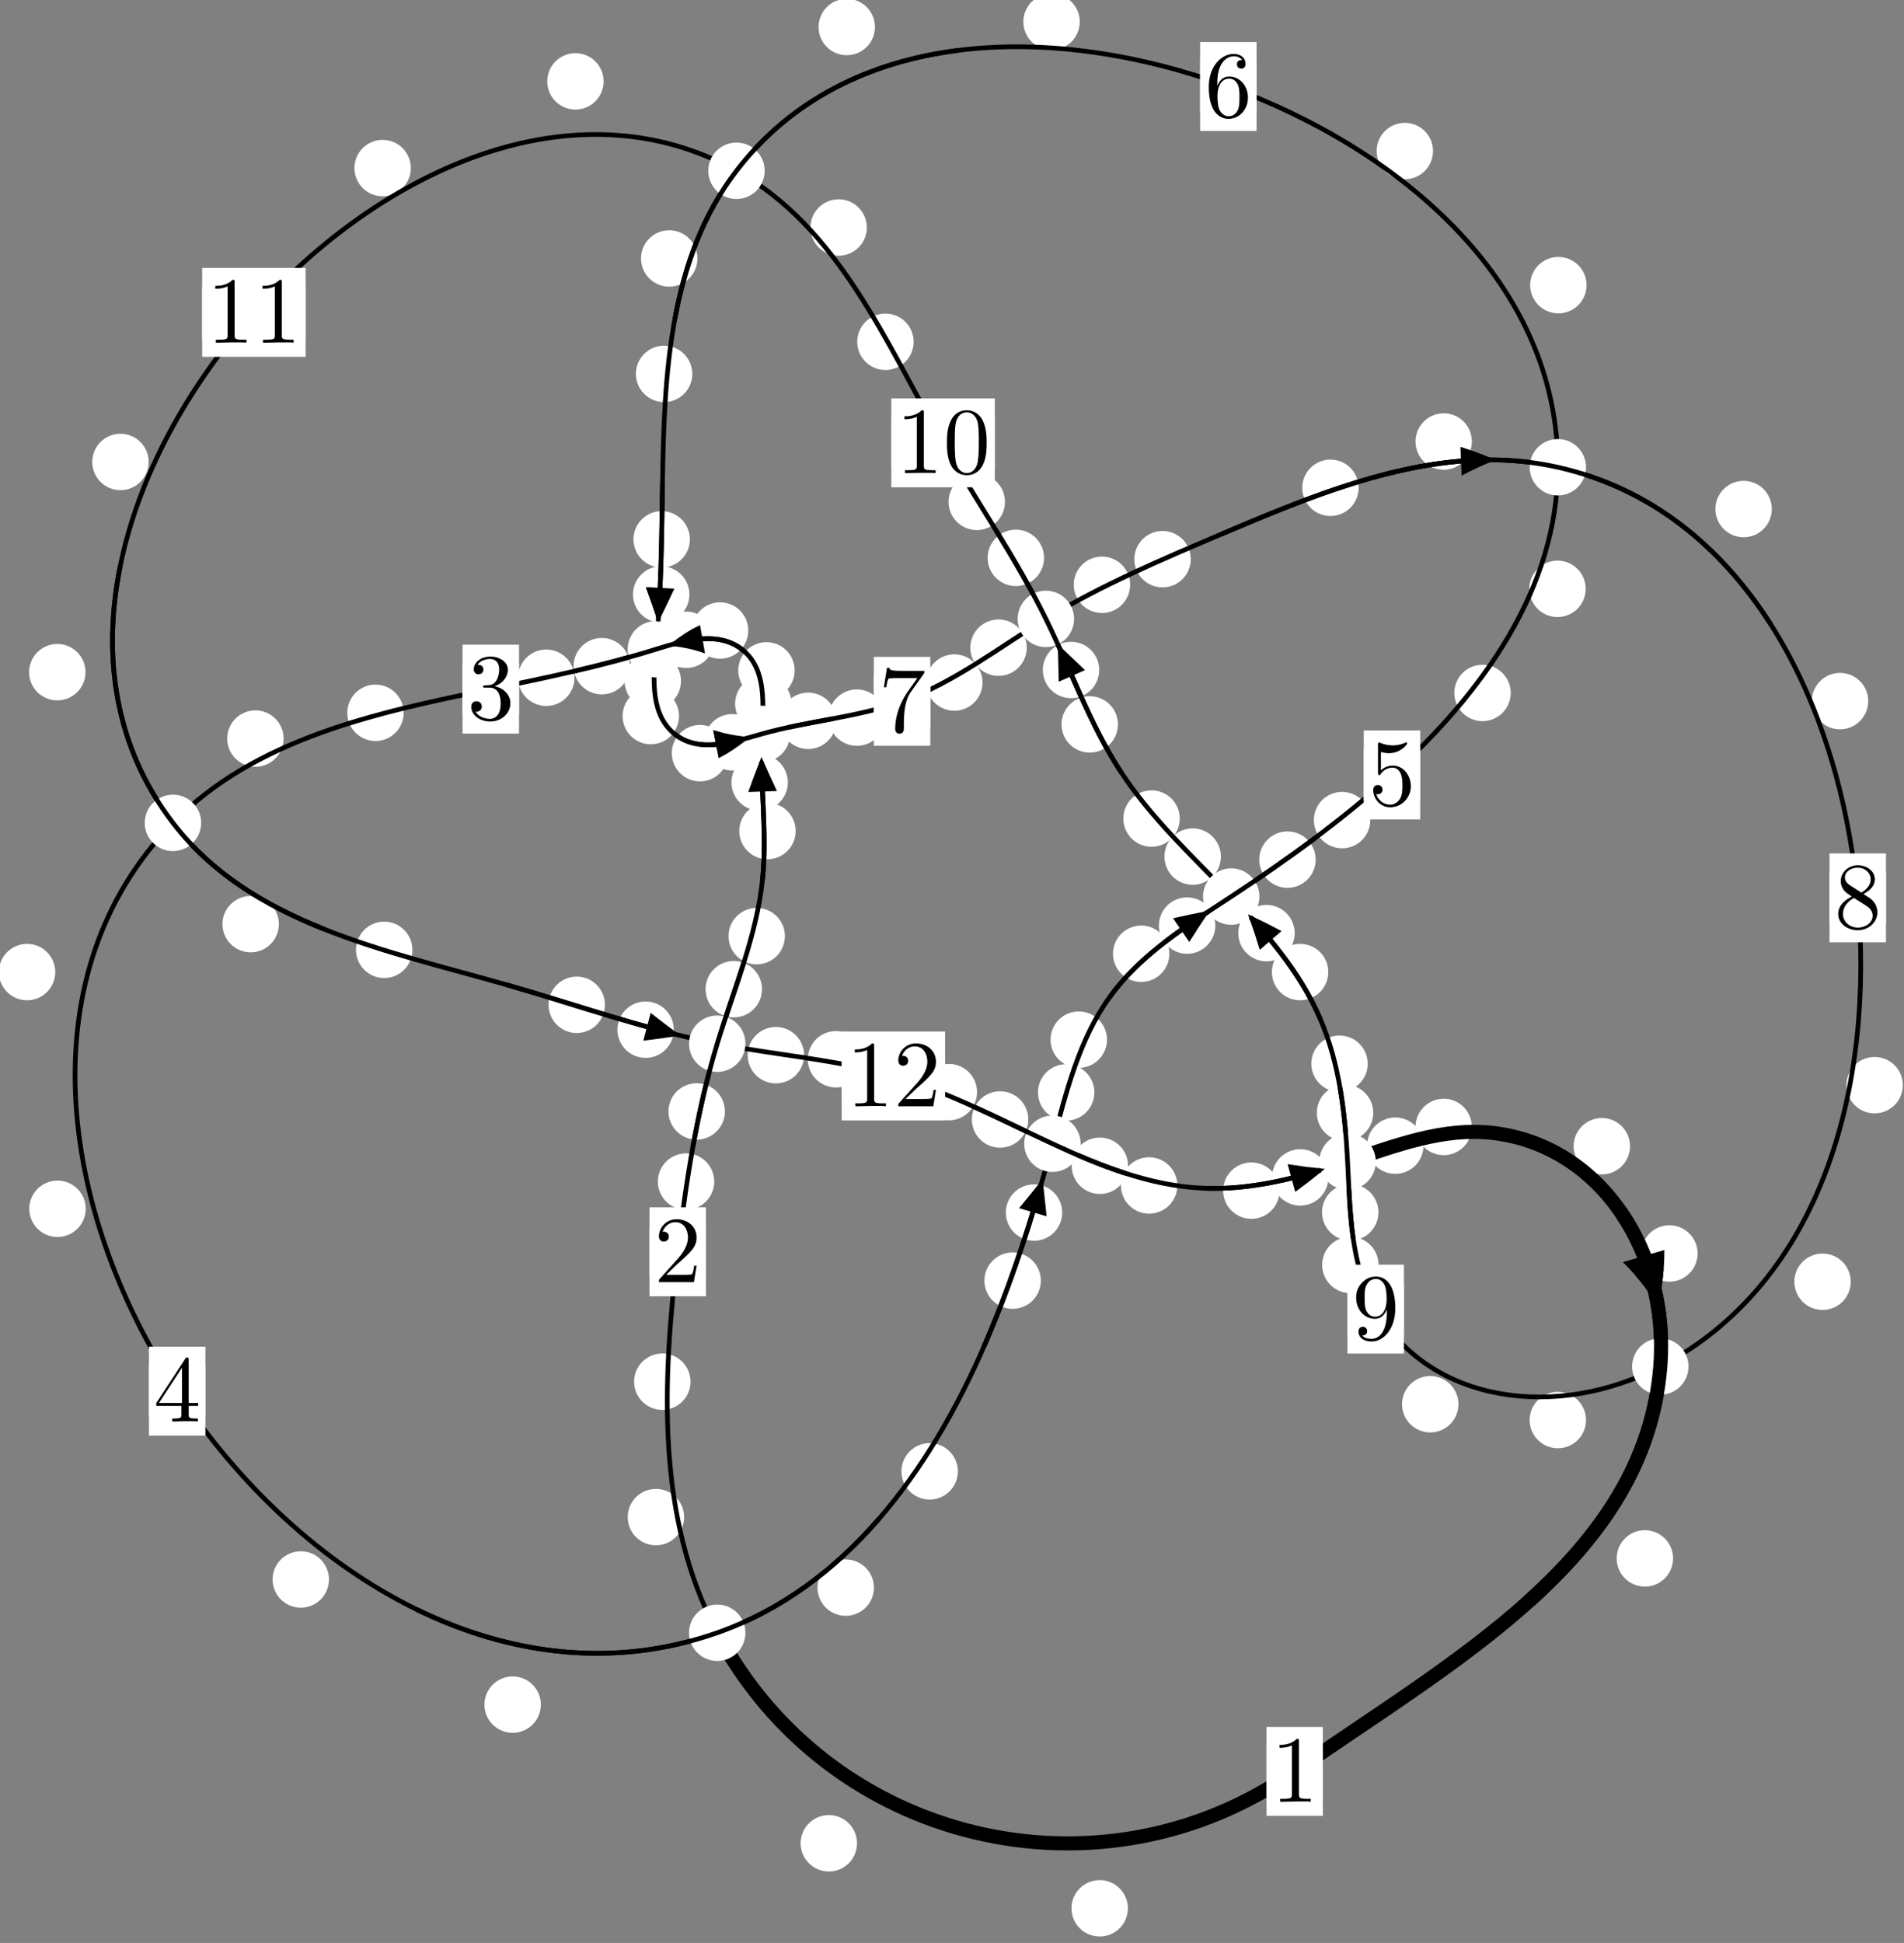 <?xml version="1.0"?>
<!-- Created by MetaPost 1.999 on 2021.07.06:0002 -->
<svg version="1.1" xmlns="http://www.w3.org/2000/svg" xmlns:xlink="http://www.w3.org/1999/xlink" width="201.754" height="205.865" viewBox="0 0 201.754 205.865">
<rect x="0" y="0" width="201.754" height="205.865" fill="#808080" stroke="none"/>
<!-- Original BoundingBox: -76.122589 -32.184433 125.631165 173.680420 -->
  <defs>
    <g transform="scale(0.01,0.01)" id="GLYPHcmr10_48">
      <path style="fill-rule: evenodd;" d="M460 -320C460 -400,455 -480,420 -554C374 -650,292 -666,250 -666C190 -666,117 -640,76 -547C44 -478,39 -400,39 -320C39 -245,43 -155,84 -79C127 2,200 22,249 22C303 22,379 1,423 -94C455 -163,460 -241,460 -320M249 -0C210 -0,151 -25,133 -121C122 -181,122 -273,122 -332C122 -396,122 -462,130 -516C149 -635,224 -644,249 -644C282 -644,348 -626,367 -527C377 -471,377 -395,377 -332C377 -257,377 -189,366 -125C351 -30,294 -0,249 -0"></path>
    </g>
    <g transform="scale(0.01,0.01)" id="GLYPHcmr10_49">
      <path style="fill-rule: evenodd;" d="M294 -640C294 -664,294 -666,271 -666C209 -602,121 -602,89 -602L89 -571C109 -571,168 -571,220 -597L220 -79C220 -43,217 -31,127 -31L95 -31L95 -0L257 -0L130 -3L217 -3L257 -3L297 -3L384 -3L419 -0L419 -31L387 -31C297 -31,294 -42,294 -79"></path>
    </g>
    <g transform="scale(0.01,0.01)" id="GLYPHcmr10_50">
      <path style="fill-rule: evenodd;" d="M127 -77L233 -180C389 -318,449 -372,449 -472C449 -586,359 -666,237 -666C124 -666,50 -574,50 -485C50 -429,100 -429,103 -429C120 -429,155 -441,155 -482C155 -508,137 -534,102 -534C94 -534,92 -534,89 -533C112 -598,166 -635,224 -635C315 -635,358 -554,358 -472C358 -392,308 -313,253 -251L61 -37C50 -26,50 -24,50 -0L421 -0L449 -174L424 -174C419 -144,412 -100,402 -85C395 -77,329 -77,307 -77"></path>
    </g>
    <g transform="scale(0.01,0.01)" id="GLYPHcmr10_51">
      <path style="fill-rule: evenodd;" d="M290 -352C372 -379,430 -449,430 -528C430 -610,342 -666,246 -666C145 -666,69 -606,69 -530C69 -497,91 -478,120 -478C151 -478,171 -500,171 -529C171 -579,124 -579,109 -579C140 -628,206 -641,242 -641C283 -641,338 -619,338 -529C338 -517,336 -459,310 -415C280 -367,246 -364,221 -363C213 -362,189 -360,182 -360C174 -359,167 -358,167 -348C167 -337,174 -337,191 -337L235 -337C317 -337,354 -269,354 -171C354 -35,285 -6,241 -6C198 -6,123 -23,88 -82C123 -77,154 -99,154 -137C154 -173,127 -193,98 -193C74 -193,42 -179,42 -135C42 -44,135 22,244 22C366 22,457 -69,457 -171C457 -253,394 -331,290 -352"></path>
    </g>
    <g transform="scale(0.01,0.01)" id="GLYPHcmr10_52">
      <path style="fill-rule: evenodd;" d="M294 -165L294 -78C294 -42,292 -31,218 -31L197 -31L197 -0L332 -0L238 -3L290 -3L332 -3L374 -3L427 -3L468 -0L468 -31L447 -31C373 -31,371 -42,371 -78L371 -165L471 -165L471 -196L371 -196L371 -651C371 -671,371 -677,355 -677C346 -677,343 -677,335 -665L28 -196L28 -165M300 -196L56 -196L300 -569"></path>
    </g>
    <g transform="scale(0.01,0.01)" id="GLYPHcmr10_53">
      <path style="fill-rule: evenodd;" d="M449 -201C449 -320,367 -420,259 -420C211 -420,168 -404,132 -369L132 -564C152 -558,185 -551,217 -551C340 -551,410 -642,410 -655C410 -661,407 -666,400 -666C399 -666,397 -666,392 -663C372 -654,323 -634,256 -634C216 -634,170 -641,123 -662C115 -665,113 -665,111 -665C101 -665,101 -657,101 -641L101 -345C101 -327,101 -319,115 -319C122 -319,124 -322,128 -328C139 -344,176 -398,257 -398C309 -398,334 -352,342 -334C358 -297,360 -258,360 -208C360 -173,360 -113,336 -71C312 -32,275 -6,229 -6C156 -6,99 -59,82 -118C85 -117,88 -116,99 -116C132 -116,149 -141,149 -165C149 -189,132 -214,99 -214C85 -214,50 -207,50 -161C50 -75,119 22,231 22C347 22,449 -74,449 -201"></path>
    </g>
    <g transform="scale(0.01,0.01)" id="GLYPHcmr10_54">
      <path style="fill-rule: evenodd;" d="M132 -328L132 -352C132 -605,256 -641,307 -641C331 -641,373 -635,395 -601C380 -601,340 -601,340 -556C340 -525,364 -510,386 -510C402 -510,432 -519,432 -558C432 -618,388 -666,305 -666C177 -666,42 -537,42 -316C42 -49,158 22,251 22C362 22,457 -72,457 -204C457 -331,368 -427,257 -427C189 -427,152 -376,132 -328M251 -6C188 -6,158 -66,152 -81C134 -128,134 -208,134 -226C134 -304,166 -404,256 -404C272 -404,318 -404,349 -342C367 -305,367 -254,367 -205C367 -157,367 -107,350 -71C320 -11,274 -6,251 -6"></path>
    </g>
    <g transform="scale(0.01,0.01)" id="GLYPHcmr10_55">
      <path style="fill-rule: evenodd;" d="M476 -609C485 -621,485 -623,485 -644L242 -644C120 -644,118 -657,114 -676L89 -676L56 -470L81 -470C84 -486,93 -549,106 -561C113 -567,191 -567,204 -567L411 -567C400 -551,321 -442,299 -409C209 -274,176 -135,176 -33C176 -23,176 22,222 22C268 22,268 -23,268 -33L268 -84C268 -139,271 -194,279 -248C283 -271,297 -357,341 -419"></path>
    </g>
    <g transform="scale(0.01,0.01)" id="GLYPHcmr10_56">
      <path style="fill-rule: evenodd;" d="M163 -457C117 -487,113 -521,113 -538C113 -599,178 -641,249 -641C322 -641,386 -589,386 -517C386 -460,347 -412,287 -377M309 -362C381 -399,430 -451,430 -517C430 -609,341 -666,250 -666C150 -666,69 -592,69 -499C69 -481,71 -436,113 -389C124 -377,161 -352,186 -335C128 -306,42 -250,42 -151C42 -45,144 22,249 22C362 22,457 -61,457 -168C457 -204,446 -249,408 -291C389 -312,373 -322,309 -362M209 -320L332 -242C360 -223,407 -193,407 -132C407 -58,332 -6,250 -6C164 -6,92 -68,92 -151C92 -209,124 -273,209 -320"></path>
    </g>
    <g transform="scale(0.01,0.01)" id="GLYPHcmr10_57">
      <path style="fill-rule: evenodd;" d="M367 -318L367 -286C367 -52,263 -6,205 -6C188 -6,134 -8,107 -42C151 -42,159 -71,159 -88C159 -119,135 -134,113 -134C97 -134,67 -125,67 -86C67 -19,121 22,206 22C335 22,457 -114,457 -329C457 -598,342 -666,253 -666C198 -666,149 -648,106 -603C65 -558,42 -516,42 -441C42 -316,130 -218,242 -218C303 -218,344 -260,367 -318M243 -241C227 -241,181 -241,150 -304C132 -341,132 -391,132 -440C132 -494,132 -541,153 -578C180 -628,218 -641,253 -641C299 -641,332 -607,349 -562C361 -530,365 -467,365 -421C365 -338,331 -241,243 -241"></path>
    </g>
  </defs>
  <path d="M119.514 202.196C119.514 201.403,119.199 200.643,118.639 200.082C118.078 199.522,117.318 199.207,116.525 199.207C115.733 199.207,114.972 199.522,114.412 200.082C113.852 200.643,113.537 201.403,113.537 202.196C113.537 202.988,113.852 203.749,114.412 204.309C114.972 204.869,115.733 205.184,116.525 205.184C117.318 205.184,118.078 204.869,118.639 204.309C119.199 203.749,119.514 202.988,119.514 202.196Z" style="fill: rgb(100%,100%,100%);stroke: none;"></path>
  <path d="M140.176 187.69C140.176 186.897,139.861 186.137,139.301 185.576C138.74 185.016,137.98 184.701,137.187 184.701C136.395 184.701,135.635 185.016,135.074 185.576C134.514 186.137,134.199 186.897,134.199 187.69C134.199 188.482,134.514 189.242,135.074 189.803C135.635 190.363,136.395 190.678,137.187 190.678C137.98 190.678,138.74 190.363,139.301 189.803C139.861 189.242,140.176 188.482,140.176 187.69Z" style="fill: rgb(100%,100%,100%);stroke: none;"></path>
  <path d="M72.492 160.744C72.492 159.952,72.177 159.191,71.616 158.631C71.056 158.07,70.296 157.756,69.503 157.756C68.71 157.756,67.95 158.07,67.39 158.631C66.829 159.191,66.514 159.952,66.514 160.744C66.514 161.537,66.829 162.297,67.39 162.858C67.95 163.418,68.71 163.733,69.503 163.733C70.296 163.733,71.056 163.418,71.616 162.858C72.177 162.297,72.492 161.537,72.492 160.744Z" style="fill: rgb(100%,100%,100%);stroke: none;"></path>
  <path d="M90.813 195.305C90.813 194.513,90.498 193.753,89.938 193.192C89.377 192.632,88.617 192.317,87.825 192.317C87.032 192.317,86.272 192.632,85.711 193.192C85.151 193.753,84.836 194.513,84.836 195.305C84.836 196.098,85.151 196.858,85.711 197.419C86.272 197.979,87.032 198.294,87.825 198.294C88.617 198.294,89.377 197.979,89.938 197.419C90.498 196.858,90.813 196.098,90.813 195.305Z" style="fill: rgb(100%,100%,100%);stroke: none;"></path>
  <path d="M75.683 125.192C75.683 124.4,75.369 123.639,74.808 123.079C74.248 122.518,73.487 122.203,72.695 122.203C71.902 122.203,71.142 122.518,70.581 123.079C70.021 123.639,69.706 124.4,69.706 125.192C69.706 125.985,70.021 126.745,70.581 127.306C71.142 127.866,71.902 128.181,72.695 128.181C73.487 128.181,74.248 127.866,74.808 127.306C75.369 126.745,75.683 125.985,75.683 125.192Z" style="fill: rgb(100%,100%,100%);stroke: none;"></path>
  <path d="M73.169 146.396C73.169 145.603,72.854 144.843,72.293 144.283C71.733 143.722,70.973 143.407,70.18 143.407C69.387 143.407,68.627 143.722,68.067 144.283C67.506 144.843,67.191 145.603,67.191 146.396C67.191 147.189,67.506 147.949,68.067 148.509C68.627 149.07,69.387 149.385,70.18 149.385C70.973 149.385,71.733 149.07,72.293 148.509C72.854 147.949,73.169 147.189,73.169 146.396Z" style="fill: rgb(100%,100%,100%);stroke: none;"></path>
  <path d="M80.741 104.809C80.741 104.016,80.426 103.256,79.865 102.695C79.305 102.135,78.545 101.82,77.752 101.82C76.959 101.82,76.199 102.135,75.639 102.695C75.078 103.256,74.763 104.016,74.763 104.809C74.763 105.602,75.078 106.362,75.639 106.922C76.199 107.483,76.959 107.798,77.752 107.798C78.545 107.798,79.305 107.483,79.865 106.922C80.426 106.362,80.741 105.602,80.741 104.809Z" style="fill: rgb(100%,100%,100%);stroke: none;"></path>
  <path d="M76.813 117.761C76.813 116.968,76.498 116.208,75.937 115.647C75.377 115.087,74.617 114.772,73.824 114.772C73.031 114.772,72.271 115.087,71.711 115.647C71.15 116.208,70.835 116.968,70.835 117.761C70.835 118.553,71.15 119.314,71.711 119.874C72.271 120.435,73.031 120.749,73.824 120.749C74.617 120.749,75.377 120.435,75.937 119.874C76.498 119.314,76.813 118.553,76.813 117.761Z" style="fill: rgb(100%,100%,100%);stroke: none;"></path>
  <path d="M84.312 88.053C84.312 87.26,83.997 86.5,83.436 85.94C82.876 85.379,82.116 85.064,81.323 85.064C80.53 85.064,79.77 85.379,79.21 85.94C78.649 86.5,78.334 87.26,78.334 88.053C78.334 88.846,78.649 89.606,79.21 90.167C79.77 90.727,80.53 91.042,81.323 91.042C82.116 91.042,82.876 90.727,83.436 90.167C83.997 89.606,84.312 88.846,84.312 88.053Z" style="fill: rgb(100%,100%,100%);stroke: none;"></path>
  <path d="M83.171 99.19C83.171 98.397,82.856 97.637,82.296 97.076C81.736 96.516,80.975 96.201,80.183 96.201C79.39 96.201,78.63 96.516,78.069 97.076C77.509 97.637,77.194 98.397,77.194 99.19C77.194 99.982,77.509 100.742,78.069 101.303C78.63 101.863,79.39 102.178,80.183 102.178C80.975 102.178,81.736 101.863,82.296 101.303C82.856 100.742,83.171 99.982,83.171 99.19Z" style="fill: rgb(100%,100%,100%);stroke: none;"></path>
  <path d="M83.872 74.559C83.872 73.766,83.557 73.006,82.997 72.445C82.436 71.885,81.676 71.57,80.883 71.57C80.091 71.57,79.331 71.885,78.77 72.445C78.21 73.006,77.895 73.766,77.895 74.559C77.895 75.351,78.21 76.111,78.77 76.672C79.331 77.232,80.091 77.547,80.883 77.547C81.676 77.547,82.436 77.232,82.997 76.672C83.557 76.111,83.872 75.351,83.872 74.559Z" style="fill: rgb(100%,100%,100%);stroke: none;"></path>
  <path d="M83.484 82.901C83.484 82.108,83.169 81.348,82.608 80.787C82.048 80.227,81.288 79.912,80.495 79.912C79.702 79.912,78.942 80.227,78.382 80.787C77.821 81.348,77.506 82.108,77.506 82.901C77.506 83.693,77.821 84.454,78.382 85.014C78.942 85.575,79.702 85.89,80.495 85.89C81.288 85.89,82.048 85.575,82.608 85.014C83.169 84.454,83.484 83.693,83.484 82.901Z" style="fill: rgb(100%,100%,100%);stroke: none;"></path>
  <path d="M79.291 66.806C79.291 66.014,78.976 65.254,78.416 64.693C77.855 64.133,77.095 63.818,76.302 63.818C75.51 63.818,74.75 64.133,74.189 64.693C73.629 65.254,73.314 66.014,73.314 66.806C73.314 67.599,73.629 68.359,74.189 68.92C74.75 69.48,75.51 69.795,76.302 69.795C77.095 69.795,77.855 69.48,78.416 68.92C78.976 68.359,79.291 67.599,79.291 66.806Z" style="fill: rgb(100%,100%,100%);stroke: none;"></path>
  <path d="M84.205 71.03C84.205 70.237,83.89 69.477,83.329 68.917C82.769 68.356,82.009 68.041,81.216 68.041C80.423 68.041,79.663 68.356,79.103 68.917C78.542 69.477,78.227 70.237,78.227 71.03C78.227 71.823,78.542 72.583,79.103 73.143C79.663 73.704,80.423 74.019,81.216 74.019C82.009 74.019,82.769 73.704,83.329 73.143C83.89 72.583,84.205 71.823,84.205 71.03Z" style="fill: rgb(100%,100%,100%);stroke: none;"></path>
  <path d="M66.756 70.584C66.756 69.791,66.441 69.031,65.88 68.471C65.32 67.91,64.56 67.595,63.767 67.595C62.974 67.595,62.214 67.91,61.654 68.471C61.093 69.031,60.778 69.791,60.778 70.584C60.778 71.377,61.093 72.137,61.654 72.697C62.214 73.258,62.974 73.573,63.767 73.573C64.56 73.573,65.32 73.258,65.88 72.697C66.441 72.137,66.756 71.377,66.756 70.584Z" style="fill: rgb(100%,100%,100%);stroke: none;"></path>
  <path d="M75.705 67.787C75.705 66.995,75.39 66.234,74.83 65.674C74.269 65.113,73.509 64.798,72.716 64.798C71.924 64.798,71.163 65.113,70.603 65.674C70.042 66.234,69.727 66.995,69.727 67.787C69.727 68.58,70.042 69.34,70.603 69.901C71.163 70.461,71.924 70.776,72.716 70.776C73.509 70.776,74.269 70.461,74.83 69.901C75.39 69.34,75.705 68.58,75.705 67.787Z" style="fill: rgb(100%,100%,100%);stroke: none;"></path>
  <path d="M42.775 75.525C42.775 74.733,42.461 73.973,41.9 73.412C41.34 72.852,40.579 72.537,39.787 72.537C38.994 72.537,38.234 72.852,37.673 73.412C37.113 73.973,36.798 74.733,36.798 75.525C36.798 76.318,37.113 77.078,37.673 77.639C38.234 78.199,38.994 78.514,39.787 78.514C40.579 78.514,41.34 78.199,41.9 77.639C42.461 77.078,42.775 76.318,42.775 75.525Z" style="fill: rgb(100%,100%,100%);stroke: none;"></path>
  <path d="M60.873 71.812C60.873 71.019,60.558 70.259,59.997 69.698C59.437 69.138,58.677 68.823,57.884 68.823C57.091 68.823,56.331 69.138,55.771 69.698C55.21 70.259,54.895 71.019,54.895 71.812C54.895 72.604,55.21 73.365,55.771 73.925C56.331 74.485,57.091 74.8,57.884 74.8C58.677 74.8,59.437 74.485,59.997 73.925C60.558 73.365,60.873 72.604,60.873 71.812Z" style="fill: rgb(100%,100%,100%);stroke: none;"></path>
  <path d="M5.855 102.997C5.855 102.204,5.54 101.444,4.979 100.883C4.419 100.323,3.659 100.008,2.866 100.008C2.073 100.008,1.313 100.323,0.753 100.883C0.192 101.444,-0.123 102.204,-0.123 102.997C-0.123 103.789,0.192 104.549,0.753 105.11C1.313 105.67,2.073 105.985,2.866 105.985C3.659 105.985,4.419 105.67,4.979 105.11C5.54 104.549,5.855 103.789,5.855 102.997Z" style="fill: rgb(100%,100%,100%);stroke: none;"></path>
  <path d="M30.051 78.255C30.051 77.462,29.736 76.702,29.175 76.142C28.615 75.581,27.855 75.266,27.062 75.266C26.269 75.266,25.509 75.581,24.949 76.142C24.388 76.702,24.073 77.462,24.073 78.255C24.073 79.048,24.388 79.808,24.949 80.368C25.509 80.929,26.269 81.244,27.062 81.244C27.855 81.244,28.615 80.929,29.175 80.368C29.736 79.808,30.051 79.048,30.051 78.255Z" style="fill: rgb(100%,100%,100%);stroke: none;"></path>
  <path d="M34.86 167.353C34.86 166.56,34.545 165.8,33.985 165.239C33.424 164.679,32.664 164.364,31.872 164.364C31.079 164.364,30.319 164.679,29.758 165.239C29.198 165.8,28.883 166.56,28.883 167.353C28.883 168.145,29.198 168.906,29.758 169.466C30.319 170.027,31.079 170.341,31.872 170.341C32.664 170.341,33.424 170.027,33.985 169.466C34.545 168.906,34.86 168.145,34.86 167.353Z" style="fill: rgb(100%,100%,100%);stroke: none;"></path>
  <path d="M9.08 128.077C9.08 127.284,8.766 126.524,8.205 125.964C7.645 125.403,6.884 125.088,6.092 125.088C5.299 125.088,4.539 125.403,3.978 125.964C3.418 126.524,3.103 127.284,3.103 128.077C3.103 128.87,3.418 129.63,3.978 130.19C4.539 130.751,5.299 131.066,6.092 131.066C6.884 131.066,7.645 130.751,8.205 130.19C8.766 129.63,9.08 128.87,9.08 128.077Z" style="fill: rgb(100%,100%,100%);stroke: none;"></path>
  <path d="M92.604 168.217C92.604 167.425,92.289 166.665,91.729 166.104C91.168 165.544,90.408 165.229,89.615 165.229C88.823 165.229,88.063 165.544,87.502 166.104C86.942 166.665,86.627 167.425,86.627 168.217C86.627 169.01,86.942 169.77,87.502 170.331C88.063 170.891,88.823 171.206,89.615 171.206C90.408 171.206,91.168 170.891,91.729 170.331C92.289 169.77,92.604 169.01,92.604 168.217Z" style="fill: rgb(100%,100%,100%);stroke: none;"></path>
  <path d="M57.31 180.615C57.31 179.822,56.995 179.062,56.435 178.502C55.874 177.941,55.114 177.626,54.321 177.626C53.529 177.626,52.768 177.941,52.208 178.502C51.647 179.062,51.333 179.822,51.333 180.615C51.333 181.408,51.647 182.168,52.208 182.728C52.768 183.289,53.529 183.604,54.321 183.604C55.114 183.604,55.874 183.289,56.435 182.728C56.995 182.168,57.31 181.408,57.31 180.615Z" style="fill: rgb(100%,100%,100%);stroke: none;"></path>
  <path d="M110.29 135.69C110.29 134.897,109.975 134.137,109.414 133.577C108.854 133.016,108.094 132.701,107.301 132.701C106.508 132.701,105.748 133.016,105.188 133.577C104.627 134.137,104.312 134.897,104.312 135.69C104.312 136.483,104.627 137.243,105.188 137.803C105.748 138.364,106.508 138.679,107.301 138.679C108.094 138.679,108.854 138.364,109.414 137.803C109.975 137.243,110.29 136.483,110.29 135.69Z" style="fill: rgb(100%,100%,100%);stroke: none;"></path>
  <path d="M101.496 155.895C101.496 155.103,101.182 154.343,100.621 153.782C100.061 153.222,99.3 152.907,98.508 152.907C97.715 152.907,96.955 153.222,96.394 153.782C95.834 154.343,95.519 155.103,95.519 155.895C95.519 156.688,95.834 157.448,96.394 158.009C96.955 158.569,97.715 158.884,98.508 158.884C99.3 158.884,100.061 158.569,100.621 158.009C101.182 157.448,101.496 156.688,101.496 155.895Z" style="fill: rgb(100%,100%,100%);stroke: none;"></path>
  <path d="M115.963 115.747C115.963 114.954,115.648 114.194,115.088 113.633C114.527 113.073,113.767 112.758,112.974 112.758C112.182 112.758,111.421 113.073,110.861 113.633C110.3 114.194,109.986 114.954,109.986 115.747C109.986 116.54,110.3 117.3,110.861 117.86C111.421 118.421,112.182 118.736,112.974 118.736C113.767 118.736,114.527 118.421,115.088 117.86C115.648 117.3,115.963 116.54,115.963 115.747Z" style="fill: rgb(100%,100%,100%);stroke: none;"></path>
  <path d="M112.555 128.477C112.555 127.684,112.24 126.924,111.68 126.364C111.119 125.803,110.359 125.488,109.567 125.488C108.774 125.488,108.014 125.803,107.453 126.364C106.893 126.924,106.578 127.684,106.578 128.477C106.578 129.27,106.893 130.03,107.453 130.59C108.014 131.151,108.774 131.466,109.567 131.466C110.359 131.466,111.119 131.151,111.68 130.59C112.24 130.03,112.555 129.27,112.555 128.477Z" style="fill: rgb(100%,100%,100%);stroke: none;"></path>
  <path d="M123.912 101.055C123.912 100.263,123.597 99.502,123.036 98.942C122.476 98.381,121.716 98.066,120.923 98.066C120.13 98.066,119.37 98.381,118.81 98.942C118.249 99.502,117.934 100.263,117.934 101.055C117.934 101.848,118.249 102.608,118.81 103.169C119.37 103.729,120.13 104.044,120.923 104.044C121.716 104.044,122.476 103.729,123.036 103.169C123.597 102.608,123.912 101.848,123.912 101.055Z" style="fill: rgb(100%,100%,100%);stroke: none;"></path>
  <path d="M117.297 110.156C117.297 109.364,116.982 108.603,116.422 108.043C115.861 107.483,115.101 107.168,114.308 107.168C113.516 107.168,112.756 107.483,112.195 108.043C111.635 108.603,111.32 109.364,111.32 110.156C111.32 110.949,111.635 111.709,112.195 112.27C112.756 112.83,113.516 113.145,114.308 113.145C115.101 113.145,115.861 112.83,116.422 112.27C116.982 111.709,117.297 110.949,117.297 110.156Z" style="fill: rgb(100%,100%,100%);stroke: none;"></path>
  <path d="M139.413 91.081C139.413 90.288,139.098 89.528,138.537 88.968C137.977 88.407,137.217 88.092,136.424 88.092C135.631 88.092,134.871 88.407,134.311 88.968C133.75 89.528,133.435 90.288,133.435 91.081C133.435 91.874,133.75 92.634,134.311 93.195C134.871 93.755,135.631 94.07,136.424 94.07C137.217 94.07,137.977 93.755,138.537 93.195C139.098 92.634,139.413 91.874,139.413 91.081Z" style="fill: rgb(100%,100%,100%);stroke: none;"></path>
  <path d="M128.778 98.069C128.778 97.276,128.463 96.516,127.902 95.956C127.342 95.395,126.582 95.08,125.789 95.08C124.996 95.08,124.236 95.395,123.676 95.956C123.115 96.516,122.8 97.276,122.8 98.069C122.8 98.862,123.115 99.622,123.676 100.182C124.236 100.743,124.996 101.058,125.789 101.058C126.582 101.058,127.342 100.743,127.902 100.182C128.463 99.622,128.778 98.862,128.778 98.069Z" style="fill: rgb(100%,100%,100%);stroke: none;"></path>
  <path d="M160.081 73.421C160.081 72.629,159.766 71.869,159.205 71.308C158.645 70.748,157.885 70.433,157.092 70.433C156.299 70.433,155.539 70.748,154.979 71.308C154.418 71.869,154.103 72.629,154.103 73.421C154.103 74.214,154.418 74.974,154.979 75.535C155.539 76.095,156.299 76.41,157.092 76.41C157.885 76.41,158.645 76.095,159.205 75.535C159.766 74.974,160.081 74.214,160.081 73.421Z" style="fill: rgb(100%,100%,100%);stroke: none;"></path>
  <path d="M145.2 86.893C145.2 86.1,144.885 85.34,144.324 84.78C143.764 84.219,143.004 83.904,142.211 83.904C141.418 83.904,140.658 84.219,140.098 84.78C139.537 85.34,139.222 86.1,139.222 86.893C139.222 87.686,139.537 88.446,140.098 89.006C140.658 89.567,141.418 89.882,142.211 89.882C143.004 89.882,143.764 89.567,144.324 89.006C144.885 88.446,145.2 87.686,145.2 86.893Z" style="fill: rgb(100%,100%,100%);stroke: none;"></path>
  <path d="M168.118 30.213C168.118 29.421,167.803 28.66,167.243 28.1C166.682 27.539,165.922 27.225,165.13 27.225C164.337 27.225,163.577 27.539,163.016 28.1C162.456 28.66,162.141 29.421,162.141 30.213C162.141 31.006,162.456 31.766,163.016 32.327C163.577 32.887,164.337 33.202,165.13 33.202C165.922 33.202,166.682 32.887,167.243 32.327C167.803 31.766,168.118 31.006,168.118 30.213Z" style="fill: rgb(100%,100%,100%);stroke: none;"></path>
  <path d="M168.027 62.391C168.027 61.599,167.712 60.839,167.152 60.278C166.591 59.718,165.831 59.403,165.039 59.403C164.246 59.403,163.486 59.718,162.925 60.278C162.365 60.839,162.05 61.599,162.05 62.391C162.05 63.184,162.365 63.944,162.925 64.505C163.486 65.065,164.246 65.38,165.039 65.38C165.831 65.38,166.591 65.065,167.152 64.505C167.712 63.944,168.027 63.184,168.027 62.391Z" style="fill: rgb(100%,100%,100%);stroke: none;"></path>
  <path d="M114.414 2.308C114.414 1.516,114.099 0.755,113.539 0.195C112.978 -0.365,112.218 -0.68,111.426 -0.68C110.633 -0.68,109.873 -0.365,109.312 0.195C108.752 0.755,108.437 1.516,108.437 2.308C108.437 3.101,108.752 3.861,109.312 4.422C109.873 4.982,110.633 5.297,111.426 5.297C112.218 5.297,112.978 4.982,113.539 4.422C114.099 3.861,114.414 3.101,114.414 2.308Z" style="fill: rgb(100%,100%,100%);stroke: none;"></path>
  <path d="M151.847 16.004C151.847 15.212,151.532 14.452,150.972 13.891C150.411 13.331,149.651 13.016,148.858 13.016C148.066 13.016,147.306 13.331,146.745 13.891C146.185 14.452,145.87 15.212,145.87 16.004C145.87 16.797,146.185 17.557,146.745 18.118C147.306 18.678,148.066 18.993,148.858 18.993C149.651 18.993,150.411 18.678,150.972 18.118C151.532 17.557,151.847 16.797,151.847 16.004Z" style="fill: rgb(100%,100%,100%);stroke: none;"></path>
  <path d="M73.902 27.385C73.902 26.592,73.587 25.832,73.026 25.272C72.466 24.711,71.706 24.396,70.913 24.396C70.12 24.396,69.36 24.711,68.8 25.272C68.239 25.832,67.924 26.592,67.924 27.385C67.924 28.178,68.239 28.938,68.8 29.498C69.36 30.059,70.12 30.374,70.913 30.374C71.706 30.374,72.466 30.059,73.026 29.498C73.587 28.938,73.902 28.178,73.902 27.385Z" style="fill: rgb(100%,100%,100%);stroke: none;"></path>
  <path d="M92.714 2.862C92.714 2.07,92.399 1.309,91.838 0.749C91.278 0.188,90.518 -0.126,89.725 -0.126C88.932 -0.126,88.172 0.188,87.612 0.749C87.051 1.309,86.736 2.07,86.736 2.862C86.736 3.655,87.051 4.415,87.612 4.976C88.172 5.536,88.932 5.851,89.725 5.851C90.518 5.851,91.278 5.536,91.838 4.976C92.399 4.415,92.714 3.655,92.714 2.862Z" style="fill: rgb(100%,100%,100%);stroke: none;"></path>
  <path d="M73.101 57.145C73.101 56.353,72.786 55.592,72.226 55.032C71.665 54.472,70.905 54.157,70.112 54.157C69.32 54.157,68.56 54.472,67.999 55.032C67.439 55.592,67.124 56.353,67.124 57.145C67.124 57.938,67.439 58.698,67.999 59.259C68.56 59.819,69.32 60.134,70.112 60.134C70.905 60.134,71.665 59.819,72.226 59.259C72.786 58.698,73.101 57.938,73.101 57.145Z" style="fill: rgb(100%,100%,100%);stroke: none;"></path>
  <path d="M73.357 39.616C73.357 38.823,73.042 38.063,72.482 37.503C71.921 36.942,71.161 36.627,70.369 36.627C69.576 36.627,68.816 36.942,68.255 37.503C67.695 38.063,67.38 38.823,67.38 39.616C67.38 40.409,67.695 41.169,68.255 41.729C68.816 42.29,69.576 42.605,70.369 42.605C71.161 42.605,71.921 42.29,72.482 41.729C73.042 41.169,73.357 40.409,73.357 39.616Z" style="fill: rgb(100%,100%,100%);stroke: none;"></path>
  <path d="M72.159 72.154C72.159 71.362,71.844 70.602,71.284 70.041C70.723 69.481,69.963 69.166,69.17 69.166C68.378 69.166,67.617 69.481,67.057 70.041C66.497 70.602,66.182 71.362,66.182 72.154C66.182 72.947,66.497 73.707,67.057 74.268C67.617 74.828,68.378 75.143,69.17 75.143C69.963 75.143,70.723 74.828,71.284 74.268C71.844 73.707,72.159 72.947,72.159 72.154Z" style="fill: rgb(100%,100%,100%);stroke: none;"></path>
  <path d="M73.051 62.986C73.051 62.193,72.736 61.433,72.176 60.872C71.615 60.312,70.855 59.997,70.062 59.997C69.27 59.997,68.509 60.312,67.949 60.872C67.389 61.433,67.074 62.193,67.074 62.986C67.074 63.778,67.389 64.538,67.949 65.099C68.509 65.659,69.27 65.974,70.062 65.974C70.855 65.974,71.615 65.659,72.176 65.099C72.736 64.538,73.051 63.778,73.051 62.986Z" style="fill: rgb(100%,100%,100%);stroke: none;"></path>
  <path d="M77.165 79.802C77.165 79.009,76.85 78.249,76.289 77.689C75.729 77.128,74.969 76.813,74.176 76.813C73.383 76.813,72.623 77.128,72.063 77.689C71.502 78.249,71.187 79.009,71.187 79.802C71.187 80.595,71.502 81.355,72.063 81.915C72.623 82.476,73.383 82.791,74.176 82.791C74.969 82.791,75.729 82.476,76.289 81.915C76.85 81.355,77.165 80.595,77.165 79.802Z" style="fill: rgb(100%,100%,100%);stroke: none;"></path>
  <path d="M71.95 75.872C71.95 75.08,71.635 74.319,71.075 73.759C70.514 73.199,69.754 72.884,68.962 72.884C68.169 72.884,67.409 73.199,66.848 73.759C66.288 74.319,65.973 75.08,65.973 75.872C65.973 76.665,66.288 77.425,66.848 77.986C67.409 78.546,68.169 78.861,68.962 78.861C69.754 78.861,70.514 78.546,71.075 77.986C71.635 77.425,71.95 76.665,71.95 75.872Z" style="fill: rgb(100%,100%,100%);stroke: none;"></path>
  <path d="M88.622 76.374C88.622 75.581,88.307 74.821,87.746 74.261C87.186 73.7,86.426 73.385,85.633 73.385C84.84 73.385,84.08 73.7,83.52 74.261C82.959 74.821,82.644 75.581,82.644 76.374C82.644 77.167,82.959 77.927,83.52 78.487C84.08 79.048,84.84 79.363,85.633 79.363C86.426 79.363,87.186 79.048,87.746 78.487C88.307 77.927,88.622 77.167,88.622 76.374Z" style="fill: rgb(100%,100%,100%);stroke: none;"></path>
  <path d="M80.588 78.648C80.588 77.856,80.273 77.096,79.712 76.535C79.152 75.975,78.392 75.66,77.599 75.66C76.806 75.66,76.046 75.975,75.486 76.535C74.925 77.096,74.61 77.856,74.61 78.648C74.61 79.441,74.925 80.201,75.486 80.762C76.046 81.322,76.806 81.637,77.599 81.637C78.392 81.637,79.152 81.322,79.712 80.762C80.273 80.201,80.588 79.441,80.588 78.648Z" style="fill: rgb(100%,100%,100%);stroke: none;"></path>
  <path d="M104.112 72.318C104.112 71.526,103.797 70.765,103.236 70.205C102.676 69.645,101.916 69.33,101.123 69.33C100.33 69.33,99.57 69.645,99.01 70.205C98.449 70.765,98.134 71.526,98.134 72.318C98.134 73.111,98.449 73.871,99.01 74.432C99.57 74.992,100.33 75.307,101.123 75.307C101.916 75.307,102.676 74.992,103.236 74.432C103.797 73.871,104.112 73.111,104.112 72.318Z" style="fill: rgb(100%,100%,100%);stroke: none;"></path>
  <path d="M93.782 76.035C93.782 75.242,93.467 74.482,92.907 73.922C92.347 73.361,91.586 73.046,90.794 73.046C90.001 73.046,89.241 73.361,88.68 73.922C88.12 74.482,87.805 75.242,87.805 76.035C87.805 76.828,88.12 77.588,88.68 78.148C89.241 78.709,90.001 79.024,90.794 79.024C91.586 79.024,92.347 78.709,92.907 78.148C93.467 77.588,93.782 76.828,93.782 76.035Z" style="fill: rgb(100%,100%,100%);stroke: none;"></path>
  <path d="M119.754 61.96C119.754 61.168,119.439 60.407,118.879 59.847C118.318 59.287,117.558 58.972,116.766 58.972C115.973 58.972,115.213 59.287,114.652 59.847C114.092 60.407,113.777 61.168,113.777 61.96C113.777 62.753,114.092 63.513,114.652 64.074C115.213 64.634,115.973 64.949,116.766 64.949C117.558 64.949,118.318 64.634,118.879 64.074C119.439 63.513,119.754 62.753,119.754 61.96Z" style="fill: rgb(100%,100%,100%);stroke: none;"></path>
  <path d="M108.796 68.625C108.796 67.832,108.481 67.072,107.92 66.512C107.36 65.951,106.6 65.636,105.807 65.636C105.014 65.636,104.254 65.951,103.694 66.512C103.133 67.072,102.818 67.832,102.818 68.625C102.818 69.418,103.133 70.178,103.694 70.738C104.254 71.299,105.014 71.614,105.807 71.614C106.6 71.614,107.36 71.299,107.92 70.738C108.481 70.178,108.796 69.418,108.796 68.625Z" style="fill: rgb(100%,100%,100%);stroke: none;"></path>
  <path d="M143.968 51.684C143.968 50.891,143.653 50.131,143.092 49.571C142.532 49.01,141.772 48.695,140.979 48.695C140.186 48.695,139.426 49.01,138.866 49.571C138.305 50.131,137.99 50.891,137.99 51.684C137.99 52.477,138.305 53.237,138.866 53.797C139.426 54.358,140.186 54.673,140.979 54.673C141.772 54.673,142.532 54.358,143.092 53.797C143.653 53.237,143.968 52.477,143.968 51.684Z" style="fill: rgb(100%,100%,100%);stroke: none;"></path>
  <path d="M126.175 59.246C126.175 58.453,125.86 57.693,125.3 57.132C124.739 56.572,123.979 56.257,123.186 56.257C122.394 56.257,121.633 56.572,121.073 57.132C120.512 57.693,120.197 58.453,120.197 59.246C120.197 60.038,120.512 60.799,121.073 61.359C121.633 61.92,122.394 62.235,123.186 62.235C123.979 62.235,124.739 61.92,125.3 61.359C125.86 60.799,126.175 60.038,126.175 59.246Z" style="fill: rgb(100%,100%,100%);stroke: none;"></path>
  <path d="M187.746 53.937C187.746 53.145,187.431 52.384,186.871 51.824C186.31 51.263,185.55 50.949,184.757 50.949C183.965 50.949,183.205 51.263,182.644 51.824C182.084 52.384,181.769 53.145,181.769 53.937C181.769 54.73,182.084 55.49,182.644 56.051C183.205 56.611,183.965 56.926,184.757 56.926C185.55 56.926,186.31 56.611,186.871 56.051C187.431 55.49,187.746 54.73,187.746 53.937Z" style="fill: rgb(100%,100%,100%);stroke: none;"></path>
  <path d="M155.967 46.782C155.967 45.99,155.652 45.23,155.092 44.669C154.531 44.109,153.771 43.794,152.978 43.794C152.186 43.794,151.425 44.109,150.865 44.669C150.305 45.23,149.99 45.99,149.99 46.782C149.99 47.575,150.305 48.335,150.865 48.896C151.425 49.456,152.186 49.771,152.978 49.771C153.771 49.771,154.531 49.456,155.092 48.896C155.652 48.335,155.967 47.575,155.967 46.782Z" style="fill: rgb(100%,100%,100%);stroke: none;"></path>
  <path d="M201.631 114.979C201.631 114.186,201.316 113.426,200.756 112.865C200.195 112.305,199.435 111.99,198.642 111.99C197.85 111.99,197.09 112.305,196.529 112.865C195.969 113.426,195.654 114.186,195.654 114.979C195.654 115.771,195.969 116.531,196.529 117.092C197.09 117.652,197.85 117.967,198.642 117.967C199.435 117.967,200.195 117.652,200.756 117.092C201.316 116.531,201.631 115.771,201.631 114.979Z" style="fill: rgb(100%,100%,100%);stroke: none;"></path>
  <path d="M197.963 74.285C197.963 73.492,197.648 72.732,197.087 72.172C196.527 71.611,195.767 71.296,194.974 71.296C194.181 71.296,193.421 71.611,192.861 72.172C192.3 72.732,191.985 73.492,191.985 74.285C191.985 75.078,192.3 75.838,192.861 76.398C193.421 76.959,194.181 77.274,194.974 77.274C195.767 77.274,196.527 76.959,197.087 76.398C197.648 75.838,197.963 75.078,197.963 74.285Z" style="fill: rgb(100%,100%,100%);stroke: none;"></path>
  <path d="M168.061 150.462C168.061 149.669,167.746 148.909,167.186 148.349C166.626 147.788,165.865 147.473,165.073 147.473C164.28 147.473,163.52 147.788,162.959 148.349C162.399 148.909,162.084 149.669,162.084 150.462C162.084 151.255,162.399 152.015,162.959 152.575C163.52 153.136,164.28 153.451,165.073 153.451C165.865 153.451,166.626 153.136,167.186 152.575C167.746 152.015,168.061 151.255,168.061 150.462Z" style="fill: rgb(100%,100%,100%);stroke: none;"></path>
  <path d="M196.112 135.808C196.112 135.015,195.797 134.255,195.237 133.694C194.676 133.134,193.916 132.819,193.123 132.819C192.331 132.819,191.57 133.134,191.01 133.694C190.449 134.255,190.135 135.015,190.135 135.808C190.135 136.6,190.449 137.361,191.01 137.921C191.57 138.482,192.331 138.796,193.123 138.796C193.916 138.796,194.676 138.482,195.237 137.921C195.797 137.361,196.112 136.6,196.112 135.808Z" style="fill: rgb(100%,100%,100%);stroke: none;"></path>
  <path d="M146.075 134.025C146.075 133.232,145.76 132.472,145.2 131.912C144.639 131.351,143.879 131.036,143.087 131.036C142.294 131.036,141.534 131.351,140.973 131.912C140.413 132.472,140.098 133.232,140.098 134.025C140.098 134.818,140.413 135.578,140.973 136.138C141.534 136.699,142.294 137.014,143.087 137.014C143.879 137.014,144.639 136.699,145.2 136.138C145.76 135.578,146.075 134.818,146.075 134.025Z" style="fill: rgb(100%,100%,100%);stroke: none;"></path>
  <path d="M154.541 148.786C154.541 147.994,154.226 147.233,153.665 146.673C153.105 146.113,152.345 145.798,151.552 145.798C150.759 145.798,149.999 146.113,149.439 146.673C148.878 147.233,148.563 147.994,148.563 148.786C148.563 149.579,148.878 150.339,149.439 150.9C149.999 151.46,150.759 151.775,151.552 151.775C152.345 151.775,153.105 151.46,153.665 150.9C154.226 150.339,154.541 149.579,154.541 148.786Z" style="fill: rgb(100%,100%,100%);stroke: none;"></path>
  <path d="M145.514 117.909C145.514 117.116,145.199 116.356,144.638 115.795C144.078 115.235,143.317 114.92,142.525 114.92C141.732 114.92,140.972 115.235,140.411 115.795C139.851 116.356,139.536 117.116,139.536 117.909C139.536 118.701,139.851 119.461,140.411 120.022C140.972 120.582,141.732 120.897,142.525 120.897C143.317 120.897,144.078 120.582,144.638 120.022C145.199 119.461,145.514 118.701,145.514 117.909Z" style="fill: rgb(100%,100%,100%);stroke: none;"></path>
  <path d="M146.063 128.451C146.063 127.659,145.748 126.899,145.187 126.338C144.627 125.778,143.867 125.463,143.074 125.463C142.281 125.463,141.521 125.778,140.961 126.338C140.4 126.899,140.085 127.659,140.085 128.451C140.085 129.244,140.4 130.004,140.961 130.565C141.521 131.125,142.281 131.44,143.074 131.44C143.867 131.44,144.627 131.125,145.187 130.565C145.748 130.004,146.063 129.244,146.063 128.451Z" style="fill: rgb(100%,100%,100%);stroke: none;"></path>
  <path d="M140.752 102.996C140.752 102.204,140.437 101.443,139.876 100.883C139.316 100.322,138.556 100.008,137.763 100.008C136.97 100.008,136.21 100.322,135.65 100.883C135.089 101.443,134.774 102.204,134.774 102.996C134.774 103.789,135.089 104.549,135.65 105.11C136.21 105.67,136.97 105.985,137.763 105.985C138.556 105.985,139.316 105.67,139.876 105.11C140.437 104.549,140.752 103.789,140.752 102.996Z" style="fill: rgb(100%,100%,100%);stroke: none;"></path>
  <path d="M144.929 112.705C144.929 111.913,144.614 111.153,144.053 110.592C143.493 110.032,142.733 109.717,141.94 109.717C141.147 109.717,140.387 110.032,139.827 110.592C139.266 111.153,138.951 111.913,138.951 112.705C138.951 113.498,139.266 114.258,139.827 114.819C140.387 115.379,141.147 115.694,141.94 115.694C142.733 115.694,143.493 115.379,144.053 114.819C144.614 114.258,144.929 113.498,144.929 112.705Z" style="fill: rgb(100%,100%,100%);stroke: none;"></path>
  <path d="M129.367 90.76C129.367 89.967,129.052 89.207,128.492 88.646C127.931 88.086,127.171 87.771,126.378 87.771C125.586 87.771,124.826 88.086,124.265 88.646C123.705 89.207,123.39 89.967,123.39 90.76C123.39 91.552,123.705 92.312,124.265 92.873C124.826 93.433,125.586 93.748,126.378 93.748C127.171 93.748,127.931 93.433,128.492 92.873C129.052 92.312,129.367 91.552,129.367 90.76Z" style="fill: rgb(100%,100%,100%);stroke: none;"></path>
  <path d="M137.19 98.871C137.19 98.078,136.875 97.318,136.314 96.758C135.754 96.197,134.993 95.882,134.201 95.882C133.408 95.882,132.648 96.197,132.087 96.758C131.527 97.318,131.212 98.078,131.212 98.871C131.212 99.664,131.527 100.424,132.087 100.984C132.648 101.545,133.408 101.86,134.201 101.86C134.993 101.86,135.754 101.545,136.314 100.984C136.875 100.424,137.19 99.664,137.19 98.871Z" style="fill: rgb(100%,100%,100%);stroke: none;"></path>
  <path d="M118.46 76.754C118.46 75.961,118.145 75.201,117.585 74.641C117.024 74.08,116.264 73.765,115.472 73.765C114.679 73.765,113.919 74.08,113.358 74.641C112.798 75.201,112.483 75.961,112.483 76.754C112.483 77.547,112.798 78.307,113.358 78.867C113.919 79.428,114.679 79.743,115.472 79.743C116.264 79.743,117.024 79.428,117.585 78.867C118.145 78.307,118.46 77.547,118.46 76.754Z" style="fill: rgb(100%,100%,100%);stroke: none;"></path>
  <path d="M125.009 86.73C125.009 85.937,124.694 85.177,124.134 84.616C123.573 84.056,122.813 83.741,122.02 83.741C121.228 83.741,120.468 84.056,119.907 84.616C119.347 85.177,119.032 85.937,119.032 86.73C119.032 87.522,119.347 88.283,119.907 88.843C120.468 89.404,121.228 89.719,122.02 89.719C122.813 89.719,123.573 89.404,124.134 88.843C124.694 88.283,125.009 87.522,125.009 86.73Z" style="fill: rgb(100%,100%,100%);stroke: none;"></path>
  <path d="M110.631 59.108C110.631 58.315,110.316 57.555,109.755 56.995C109.195 56.434,108.435 56.119,107.642 56.119C106.849 56.119,106.089 56.434,105.529 56.995C104.968 57.555,104.653 58.315,104.653 59.108C104.653 59.901,104.968 60.661,105.529 61.221C106.089 61.782,106.849 62.097,107.642 62.097C108.435 62.097,109.195 61.782,109.755 61.221C110.316 60.661,110.631 59.901,110.631 59.108Z" style="fill: rgb(100%,100%,100%);stroke: none;"></path>
  <path d="M116.478 70.988C116.478 70.196,116.163 69.435,115.603 68.875C115.042 68.314,114.282 68,113.489 68C112.697 68,111.936 68.314,111.376 68.875C110.816 69.435,110.501 70.196,110.501 70.988C110.501 71.781,110.816 72.541,111.376 73.102C111.936 73.662,112.697 73.977,113.489 73.977C114.282 73.977,115.042 73.662,115.603 73.102C116.163 72.541,116.478 71.781,116.478 70.988Z" style="fill: rgb(100%,100%,100%);stroke: none;"></path>
  <path d="M96.812 36.216C96.812 35.423,96.497 34.663,95.936 34.102C95.376 33.542,94.616 33.227,93.823 33.227C93.03 33.227,92.27 33.542,91.71 34.102C91.149 34.663,90.834 35.423,90.834 36.216C90.834 37.008,91.149 37.769,91.71 38.329C92.27 38.89,93.03 39.204,93.823 39.204C94.616 39.204,95.376 38.89,95.936 38.329C96.497 37.769,96.812 37.008,96.812 36.216Z" style="fill: rgb(100%,100%,100%);stroke: none;"></path>
  <path d="M106.491 53.176C106.491 52.383,106.176 51.623,105.616 51.063C105.055 50.502,104.295 50.187,103.502 50.187C102.71 50.187,101.95 50.502,101.389 51.063C100.829 51.623,100.514 52.383,100.514 53.176C100.514 53.969,100.829 54.729,101.389 55.289C101.95 55.85,102.71 56.165,103.502 56.165C104.295 56.165,105.055 55.85,105.616 55.289C106.176 54.729,106.491 53.969,106.491 53.176Z" style="fill: rgb(100%,100%,100%);stroke: none;"></path>
  <path d="M63.964 8.622C63.964 7.829,63.649 7.069,63.088 6.508C62.528 5.948,61.767 5.633,60.975 5.633C60.182 5.633,59.422 5.948,58.861 6.508C58.301 7.069,57.986 7.829,57.986 8.622C57.986 9.414,58.301 10.174,58.861 10.735C59.422 11.295,60.182 11.61,60.975 11.61C61.767 11.61,62.528 11.295,63.088 10.735C63.649 10.174,63.964 9.414,63.964 8.622Z" style="fill: rgb(100%,100%,100%);stroke: none;"></path>
  <path d="M91.853 24.106C91.853 23.313,91.538 22.553,90.978 21.993C90.417 21.432,89.657 21.117,88.865 21.117C88.072 21.117,87.312 21.432,86.751 21.993C86.191 22.553,85.876 23.313,85.876 24.106C85.876 24.899,86.191 25.659,86.751 26.219C87.312 26.78,88.072 27.095,88.865 27.095C89.657 27.095,90.417 26.78,90.978 26.219C91.538 25.659,91.853 24.899,91.853 24.106Z" style="fill: rgb(100%,100%,100%);stroke: none;"></path>
  <path d="M15.752 48.947C15.752 48.154,15.437 47.394,14.877 46.834C14.316 46.273,13.556 45.958,12.763 45.958C11.971 45.958,11.21 46.273,10.65 46.834C10.089 47.394,9.774 48.154,9.774 48.947C9.774 49.74,10.089 50.5,10.65 51.06C11.21 51.621,11.971 51.936,12.763 51.936C13.556 51.936,14.316 51.621,14.877 51.06C15.437 50.5,15.752 49.74,15.752 48.947Z" style="fill: rgb(100%,100%,100%);stroke: none;"></path>
  <path d="M43.533 17.808C43.533 17.015,43.218 16.255,42.657 15.695C42.097 15.134,41.337 14.819,40.544 14.819C39.751 14.819,38.991 15.134,38.431 15.695C37.87 16.255,37.555 17.015,37.555 17.808C37.555 18.601,37.87 19.361,38.431 19.921C38.991 20.482,39.751 20.797,40.544 20.797C41.337 20.797,42.097 20.482,42.657 19.921C43.218 19.361,43.533 18.601,43.533 17.808Z" style="fill: rgb(100%,100%,100%);stroke: none;"></path>
  <path d="M29.55 97.919C29.55 97.126,29.235 96.366,28.675 95.805C28.114 95.245,27.354 94.93,26.561 94.93C25.769 94.93,25.009 95.245,24.448 95.805C23.888 96.366,23.573 97.126,23.573 97.919C23.573 98.711,23.888 99.471,24.448 100.032C25.009 100.592,25.769 100.907,26.561 100.907C27.354 100.907,28.114 100.592,28.675 100.032C29.235 99.471,29.55 98.711,29.55 97.919Z" style="fill: rgb(100%,100%,100%);stroke: none;"></path>
  <path d="M9.06 71.221C9.06 70.428,8.746 69.668,8.185 69.107C7.625 68.547,6.864 68.232,6.072 68.232C5.279 68.232,4.519 68.547,3.958 69.107C3.398 69.668,3.083 70.428,3.083 71.221C3.083 72.013,3.398 72.773,3.958 73.334C4.519 73.894,5.279 74.209,6.072 74.209C6.864 74.209,7.625 73.894,8.185 73.334C8.746 72.773,9.06 72.013,9.06 71.221Z" style="fill: rgb(100%,100%,100%);stroke: none;"></path>
  <path d="M64.101 106.464C64.101 105.671,63.786 104.911,63.226 104.35C62.665 103.79,61.905 103.475,61.112 103.475C60.32 103.475,59.56 103.79,58.999 104.35C58.439 104.911,58.124 105.671,58.124 106.464C58.124 107.256,58.439 108.017,58.999 108.577C59.56 109.138,60.32 109.452,61.112 109.452C61.905 109.452,62.665 109.138,63.226 108.577C63.786 108.017,64.101 107.256,64.101 106.464Z" style="fill: rgb(100%,100%,100%);stroke: none;"></path>
  <path d="M43.698 100.641C43.698 99.848,43.383 99.088,42.823 98.527C42.262 97.967,41.502 97.652,40.709 97.652C39.917 97.652,39.156 97.967,38.596 98.527C38.035 99.088,37.721 99.848,37.721 100.641C37.721 101.433,38.035 102.193,38.596 102.754C39.156 103.314,39.917 103.629,40.709 103.629C41.502 103.629,42.262 103.314,42.823 102.754C43.383 102.193,43.698 101.433,43.698 100.641Z" style="fill: rgb(100%,100%,100%);stroke: none;"></path>
  <path d="M85.204 111.802C85.204 111.009,84.889 110.249,84.328 109.689C83.768 109.128,83.008 108.813,82.215 108.813C81.422 108.813,80.662 109.128,80.102 109.689C79.541 110.249,79.226 111.009,79.226 111.802C79.226 112.595,79.541 113.355,80.102 113.915C80.662 114.476,81.422 114.791,82.215 114.791C83.008 114.791,83.768 114.476,84.328 113.915C84.889 113.355,85.204 112.595,85.204 111.802Z" style="fill: rgb(100%,100%,100%);stroke: none;"></path>
  <path d="M71.399 109.101C71.399 108.308,71.084 107.548,70.524 106.987C69.963 106.427,69.203 106.112,68.41 106.112C67.618 106.112,66.857 106.427,66.297 106.987C65.736 107.548,65.422 108.308,65.422 109.101C65.422 109.893,65.736 110.653,66.297 111.214C66.857 111.774,67.618 112.089,68.41 112.089C69.203 112.089,69.963 111.774,70.524 111.214C71.084 110.653,71.399 109.893,71.399 109.101Z" style="fill: rgb(100%,100%,100%);stroke: none;"></path>
  <path d="M103.533 115.715C103.533 114.922,103.218 114.162,102.658 113.602C102.097 113.041,101.337 112.726,100.544 112.726C99.752 112.726,98.991 113.041,98.431 113.602C97.871 114.162,97.556 114.922,97.556 115.715C97.556 116.508,97.871 117.268,98.431 117.828C98.991 118.389,99.752 118.704,100.544 118.704C101.337 118.704,102.097 118.389,102.658 117.828C103.218 117.268,103.533 116.508,103.533 115.715Z" style="fill: rgb(100%,100%,100%);stroke: none;"></path>
  <path d="M91.573 112.236C91.573 111.444,91.258 110.684,90.697 110.123C90.137 109.563,89.377 109.248,88.584 109.248C87.791 109.248,87.031 109.563,86.471 110.123C85.91 110.684,85.595 111.444,85.595 112.236C85.595 113.029,85.91 113.789,86.471 114.35C87.031 114.91,87.791 115.225,88.584 115.225C89.377 115.225,90.137 114.91,90.697 114.35C91.258 113.789,91.573 113.029,91.573 112.236Z" style="fill: rgb(100%,100%,100%);stroke: none;"></path>
  <path d="M119.534 123.518C119.534 122.725,119.219 121.965,118.659 121.405C118.098 120.844,117.338 120.529,116.545 120.529C115.753 120.529,114.992 120.844,114.432 121.405C113.871 121.965,113.557 122.725,113.557 123.518C113.557 124.311,113.871 125.071,114.432 125.631C114.992 126.192,115.753 126.507,116.545 126.507C117.338 126.507,118.098 126.192,118.659 125.631C119.219 125.071,119.534 124.311,119.534 123.518Z" style="fill: rgb(100%,100%,100%);stroke: none;"></path>
  <path d="M108.96 118.614C108.96 117.821,108.645 117.061,108.084 116.5C107.524 115.94,106.764 115.625,105.971 115.625C105.178 115.625,104.418 115.94,103.858 116.5C103.297 117.061,102.982 117.821,102.982 118.614C102.982 119.406,103.297 120.167,103.858 120.727C104.418 121.287,105.178 121.602,105.971 121.602C106.764 121.602,107.524 121.287,108.084 120.727C108.645 120.167,108.96 119.406,108.96 118.614Z" style="fill: rgb(100%,100%,100%);stroke: none;"></path>
  <path d="M135.588 126.155C135.588 125.362,135.273 124.602,134.712 124.041C134.152 123.481,133.392 123.166,132.599 123.166C131.806 123.166,131.046 123.481,130.486 124.041C129.925 124.602,129.61 125.362,129.61 126.155C129.61 126.947,129.925 127.707,130.486 128.268C131.046 128.828,131.806 129.143,132.599 129.143C133.392 129.143,134.152 128.828,134.712 128.268C135.273 127.707,135.588 126.947,135.588 126.155Z" style="fill: rgb(100%,100%,100%);stroke: none;"></path>
  <path d="M124.755 125.606C124.755 124.813,124.44 124.053,123.879 123.492C123.319 122.932,122.559 122.617,121.766 122.617C120.973 122.617,120.213 122.932,119.653 123.492C119.092 124.053,118.777 124.813,118.777 125.606C118.777 126.398,119.092 127.159,119.653 127.719C120.213 128.28,120.973 128.594,121.766 128.594C122.559 128.594,123.319 128.28,123.879 127.719C124.44 127.159,124.755 126.398,124.755 125.606Z" style="fill: rgb(100%,100%,100%);stroke: none;"></path>
  <path d="M150.837 121.389C150.837 120.596,150.522 119.836,149.962 119.276C149.401 118.715,148.641 118.4,147.849 118.4C147.056 118.4,146.296 118.715,145.735 119.276C145.175 119.836,144.86 120.596,144.86 121.389C144.86 122.182,145.175 122.942,145.735 123.502C146.296 124.063,147.056 124.378,147.849 124.378C148.641 124.378,149.401 124.063,149.962 123.502C150.522 122.942,150.837 122.182,150.837 121.389Z" style="fill: rgb(100%,100%,100%);stroke: none;"></path>
  <path d="M140.764 124.752C140.764 123.959,140.449 123.199,139.888 122.638C139.328 122.078,138.568 121.763,137.775 121.763C136.982 121.763,136.222 122.078,135.662 122.638C135.101 123.199,134.786 123.959,134.786 124.752C134.786 125.544,135.101 126.304,135.662 126.865C136.222 127.425,136.982 127.74,137.775 127.74C138.568 127.74,139.328 127.425,139.888 126.865C140.449 126.304,140.764 125.544,140.764 124.752Z" style="fill: rgb(100%,100%,100%);stroke: none;"></path>
  <path d="M172.725 121.445C172.725 120.652,172.41 119.892,171.849 119.332C171.289 118.771,170.529 118.456,169.736 118.456C168.943 118.456,168.183 118.771,167.623 119.332C167.062 119.892,166.747 120.652,166.747 121.445C166.747 122.238,167.062 122.998,167.623 123.558C168.183 124.119,168.943 124.434,169.736 124.434C170.529 124.434,171.289 124.119,171.849 123.558C172.41 122.998,172.725 122.238,172.725 121.445Z" style="fill: rgb(100%,100%,100%);stroke: none;"></path>
  <path d="M155.966 119.406C155.966 118.613,155.651 117.853,155.09 117.293C154.53 116.732,153.77 116.417,152.977 116.417C152.184 116.417,151.424 116.732,150.864 117.293C150.303 117.853,149.988 118.613,149.988 119.406C149.988 120.199,150.303 120.959,150.864 121.519C151.424 122.08,152.184 122.395,152.977 122.395C153.77 122.395,154.53 122.08,155.09 121.519C155.651 120.959,155.966 120.199,155.966 119.406Z" style="fill: rgb(100%,100%,100%);stroke: none;"></path>
  <path d="M177.284 165.12C177.284 164.327,176.969 163.567,176.409 163.007C175.848 162.446,175.088 162.131,174.295 162.131C173.503 162.131,172.742 162.446,172.182 163.007C171.621 163.567,171.307 164.327,171.307 165.12C171.307 165.913,171.621 166.673,172.182 167.233C172.742 167.794,173.503 168.109,174.295 168.109C175.088 168.109,175.848 167.794,176.409 167.233C176.969 166.673,177.284 165.913,177.284 165.12Z" style="fill: rgb(100%,100%,100%);stroke: none;"></path>
  <path d="M179.885 132.81C179.885 132.017,179.57 131.257,179.009 130.697C178.449 130.136,177.689 129.821,176.896 129.821C176.103 129.821,175.343 130.136,174.783 130.697C174.222 131.257,173.907 132.017,173.907 132.81C173.907 133.603,174.222 134.363,174.783 134.923C175.343 135.484,176.103 135.799,176.896 135.799C177.689 135.799,178.449 135.484,179.009 134.923C179.57 134.363,179.885 133.603,179.885 132.81Z" style="fill: rgb(100%,100%,100%);stroke: none;"></path>
  <path d="M137.187 187.69C116.525 202.196,87.825 195.305,76 173C69.503 160.744,70.18 146.396,71.812 132.635C72.695 125.192,73.824 117.761,76 110.586C77.752 104.809,80.183 99.19,80.799 93.175C81.323 88.053,80.495 82.901,80.734 77.761C80.883 74.559,81.216 71.03,78.808 68.96C76.302 66.806,72.716 67.787,69.497 68.793C63.767 70.584,57.884 71.812,52.004 73.018C39.787 75.525,27.062 78.255,18.326 87.188C2.866 102.997,6.092 128.077,18.775 147.399C31.872 167.353,54.321 180.615,76 173C89.615 168.217,98.508 155.895,104.289 142.612C107.301 135.69,109.567 128.477,111.518 121.186C112.974 115.747,114.308 110.156,117.627 105.591C120.923 101.055,125.789 98.069,130.465 94.997C136.424 91.081,142.211 86.893,147.498 82.107C157.092 73.421,165.039 62.391,165.075 49.506C165.13 30.213,148.858 16.004,130.158 9.162C111.426 2.308,89.725 2.862,78.039 18.096C70.913 27.385,70.369 39.616,70.198 51.312C70.112 57.145,70.062 62.986,69.497 68.793C69.17 72.154,68.962 75.872,71.601 77.862C74.176 79.802,77.599 78.648,80.734 77.761C85.633 76.374,90.794 76.035,95.588 74.31C101.123 72.318,105.807 68.625,110.824 65.574C116.766 61.96,123.186 59.246,129.583 56.527C140.979 51.684,152.978 46.782,165.075 49.506C184.757 53.937,194.974 74.285,196.853 95.134C198.642 114.979,193.123 135.808,175.932 144.789C165.073 150.462,151.552 148.786,145.773 138.708C143.087 134.025,143.074 128.451,142.794 123.076C142.525 117.909,141.94 112.705,139.893 107.947C137.763 102.996,134.201 98.871,130.465 94.997C126.378 90.76,122.02 86.73,118.787 81.804C115.472 76.754,113.489 70.988,110.824 65.574C107.642 59.108,103.502 53.176,99.931 46.919C93.823 36.216,88.865 24.106,78.039 18.096C60.975 8.622,40.544 17.808,26.902 33.099C12.763 48.947,6.072 71.221,18.326 87.188C26.561 97.919,40.709 100.641,53.678 104.342C61.112 106.464,68.41 109.101,76 110.586C82.215 111.802,88.584 112.236,94.668 114.006C100.544 115.715,105.971 118.614,111.518 121.186C116.545 123.518,121.766 125.606,127.308 125.887C132.599 126.155,137.775 124.752,142.794 123.076C147.849 121.389,152.977 119.406,158.283 120.051C169.736 121.445,176.896 132.81,175.932 144.789C174.295 165.12,153.971 175.907,137.187 187.69" style="stroke:rgb(0%,0%,0%); stroke-width: 0.498;stroke-linecap: round;stroke-linejoin: round;stroke-miterlimit: 10;fill: none;"></path>
  <path d="M137.187 187.69C116.525 202.196,87.825 195.305,76 173" style="stroke:rgb(0%,0%,0%); stroke-width: 1.494;stroke-linecap: round;stroke-linejoin: round;stroke-miterlimit: 10;fill: none;"></path>
  <path d="M142.794 123.076C147.849 121.389,152.977 119.406,158.283 120.051C169.736 121.445,176.896 132.81,175.932 144.789C174.295 165.12,153.971 175.907,137.187 187.69" style="stroke:rgb(0%,0%,0%); stroke-width: 1.494;stroke-linecap: round;stroke-linejoin: round;stroke-miterlimit: 10;fill: none;"></path>
  <path d="M78.989 173C78.989 172.207,78.674 171.447,78.113 170.887C77.553 170.326,76.793 170.011,76 170.011C75.207 170.011,74.447 170.326,73.887 170.887C73.326 171.447,73.011 172.207,73.011 173C73.011 173.793,73.326 174.553,73.887 175.113C74.447 175.674,75.207 175.989,76 175.989C76.793 175.989,77.553 175.674,78.113 175.113C78.674 174.553,78.989 173.793,78.989 173Z" style="fill: rgb(100%,100%,100%);stroke: none;"></path>
  <path d="M44.169 170.538C54.129 175.396,65.161 176.807,76 173C82.808 170.609,88.435 166.333,93.082 160.994" style="stroke:rgb(0%,0%,0%); stroke-width: 0.498;stroke-linecap: round;stroke-linejoin: round;stroke-miterlimit: 10;fill: none;"></path>
  <path d="M83.723 77.761C83.723 76.968,83.408 76.208,82.848 75.648C82.287 75.087,81.527 74.772,80.734 74.772C79.942 74.772,79.182 75.087,78.621 75.648C78.061 76.208,77.746 76.968,77.746 77.761C77.746 78.554,78.061 79.314,78.621 79.874C79.182 80.435,79.942 80.75,80.734 80.75C81.527 80.75,82.287 80.435,82.848 79.874C83.408 79.314,83.723 78.554,83.723 77.761Z" style="fill: rgb(100%,100%,100%);stroke: none;"></path>
  <path d="M75.958 78.872C77.527 78.715,79.167 78.205,80.734 77.761C83.184 77.067,85.699 76.636,88.2 76.162" style="stroke:rgb(0%,0%,0%); stroke-width: 0.498;stroke-linecap: round;stroke-linejoin: round;stroke-miterlimit: 10;fill: none;"></path>
  <path d="M21.315 87.188C21.315 86.395,21 85.635,20.439 85.075C19.879 84.514,19.119 84.199,18.326 84.199C17.533 84.199,16.773 84.514,16.213 85.075C15.652 85.635,15.337 86.395,15.337 87.188C15.337 87.981,15.652 88.741,16.213 89.301C16.773 89.862,17.533 90.177,18.326 90.177C19.119 90.177,19.879 89.862,20.439 89.301C21 88.741,21.315 87.981,21.315 87.188Z" style="fill: rgb(100%,100%,100%);stroke: none;"></path>
  <path d="M12.717 60.099C10.808 69.644,12.199 79.204,18.326 87.188C22.444 92.553,28.04 95.916,34.227 98.401" style="stroke:rgb(0%,0%,0%); stroke-width: 0.498;stroke-linecap: round;stroke-linejoin: round;stroke-miterlimit: 10;fill: none;"></path>
  <path d="M114.507 121.186C114.507 120.394,114.192 119.634,113.631 119.073C113.071 118.513,112.311 118.198,111.518 118.198C110.725 118.198,109.965 118.513,109.405 119.073C108.844 119.634,108.529 120.394,108.529 121.186C108.529 121.979,108.844 122.739,109.405 123.3C109.965 123.86,110.725 124.175,111.518 124.175C112.311 124.175,113.071 123.86,113.631 123.3C114.192 122.739,114.507 121.979,114.507 121.186Z" style="fill: rgb(100%,100%,100%);stroke: none;"></path>
  <path d="M103.217 117.272C106.001 118.532,108.745 119.9,111.518 121.186C114.032 122.352,116.594 123.457,119.22 124.306" style="stroke:rgb(0%,0%,0%); stroke-width: 0.498;stroke-linecap: round;stroke-linejoin: round;stroke-miterlimit: 10;fill: none;"></path>
  <path d="M168.064 49.506C168.064 48.713,167.749 47.953,167.188 47.393C166.628 46.832,165.868 46.517,165.075 46.517C164.282 46.517,163.522 46.832,162.962 47.393C162.401 47.953,162.086 48.713,162.086 49.506C162.086 50.299,162.401 51.059,162.962 51.619C163.522 52.18,164.282 52.495,165.075 52.495C165.868 52.495,166.628 52.18,167.188 51.619C167.749 51.059,168.064 50.299,168.064 49.506Z" style="fill: rgb(100%,100%,100%);stroke: none;"></path>
  <path d="M147.066 50.179C153.003 48.689,159.027 48.144,165.075 49.506C174.916 51.722,182.391 57.916,187.64 66.163" style="stroke:rgb(0%,0%,0%); stroke-width: 0.498;stroke-linecap: round;stroke-linejoin: round;stroke-miterlimit: 10;fill: none;"></path>
  <path d="M72.486 68.793C72.486 68.001,72.171 67.24,71.611 66.68C71.05 66.119,70.29 65.804,69.497 65.804C68.705 65.804,67.944 66.119,67.384 66.68C66.824 67.24,66.509 68.001,66.509 68.793C66.509 69.586,66.824 70.346,67.384 70.907C67.944 71.467,68.705 71.782,69.497 71.782C70.29 71.782,71.05 71.467,71.611 70.907C72.171 70.346,72.486 69.586,72.486 68.793Z" style="fill: rgb(100%,100%,100%);stroke: none;"></path>
  <path d="M74.42 67.692C72.808 67.794,71.107 68.29,69.497 68.793C66.632 69.689,63.729 70.443,60.807 71.125" style="stroke:rgb(0%,0%,0%); stroke-width: 0.498;stroke-linecap: round;stroke-linejoin: round;stroke-miterlimit: 10;fill: none;"></path>
  <path d="M113.813 65.574C113.813 64.781,113.498 64.021,112.938 63.46C112.377 62.9,111.617 62.585,110.824 62.585C110.032 62.585,109.272 62.9,108.711 63.46C108.151 64.021,107.836 64.781,107.836 65.574C107.836 66.366,108.151 67.126,108.711 67.687C109.272 68.247,110.032 68.562,110.824 68.562C111.617 68.562,112.377 68.247,112.938 67.687C113.498 67.126,113.813 66.366,113.813 65.574Z" style="fill: rgb(100%,100%,100%);stroke: none;"></path>
  <path d="M114.562 73.826C113.319 71.076,112.157 68.281,110.824 65.574C109.233 62.341,107.403 59.241,105.524 56.168" style="stroke:rgb(0%,0%,0%); stroke-width: 0.498;stroke-linecap: round;stroke-linejoin: round;stroke-miterlimit: 10;fill: none;"></path>
  <path d="M178.92 144.789C178.92 143.996,178.605 143.236,178.045 142.676C177.485 142.115,176.724 141.8,175.932 141.8C175.139 141.8,174.379 142.115,173.818 142.676C173.258 143.236,172.943 143.996,172.943 144.789C172.943 145.582,173.258 146.342,173.818 146.902C174.379 147.463,175.139 147.778,175.932 147.778C176.724 147.778,177.485 147.463,178.045 146.902C178.605 146.342,178.92 145.582,178.92 144.789Z" style="fill: rgb(100%,100%,100%);stroke: none;"></path>
  <path d="M171.764 128.451C174.865 132.963,176.414 138.799,175.932 144.789C175.113 154.955,169.623 162.734,162.24 169.445" style="stroke:rgb(0%,0%,0%); stroke-width: 1.494;stroke-linecap: round;stroke-linejoin: round;stroke-miterlimit: 10;fill: none;"></path>
  <path d="M133.453 94.997C133.453 94.204,133.138 93.444,132.578 92.883C132.017 92.323,131.257 92.008,130.465 92.008C129.672 92.008,128.912 92.323,128.351 92.883C127.791 93.444,127.476 94.204,127.476 94.997C127.476 95.789,127.791 96.55,128.351 97.11C128.912 97.671,129.672 97.985,130.465 97.985C131.257 97.985,132.017 97.671,132.578 97.11C133.138 96.55,133.453 95.789,133.453 94.997Z" style="fill: rgb(100%,100%,100%);stroke: none;"></path>
  <path d="M123.528 99.745C125.741 98.047,128.127 96.533,130.465 94.997C133.444 93.039,136.381 91.013,139.233 88.878" style="stroke:rgb(0%,0%,0%); stroke-width: 0.498;stroke-linecap: round;stroke-linejoin: round;stroke-miterlimit: 10;fill: none;"></path>
  <path d="M81.028 18.096C81.028 17.303,80.713 16.543,80.152 15.982C79.592 15.422,78.832 15.107,78.039 15.107C77.246 15.107,76.486 15.422,75.926 15.982C75.365 16.543,75.05 17.303,75.05 18.096C75.05 18.888,75.365 19.648,75.926 20.209C76.486 20.769,77.246 21.084,78.039 21.084C78.832 21.084,79.592 20.769,80.152 20.209C80.713 19.648,81.028 18.888,81.028 18.096Z" style="fill: rgb(100%,100%,100%);stroke: none;"></path>
  <path d="M101.456 5.346C92.229 6.532,83.882 10.479,78.039 18.096C74.476 22.74,72.558 28.121,71.51 33.801" style="stroke:rgb(0%,0%,0%); stroke-width: 0.498;stroke-linecap: round;stroke-linejoin: round;stroke-miterlimit: 10;fill: none;"></path>
  <path d="M78.989 110.586C78.989 109.793,78.674 109.033,78.113 108.472C77.553 107.912,76.793 107.597,76 107.597C75.207 107.597,74.447 107.912,73.887 108.472C73.326 109.033,73.011 109.793,73.011 110.586C73.011 111.378,73.326 112.139,73.887 112.699C74.447 113.26,75.207 113.575,76 113.575C76.793 113.575,77.553 113.26,78.113 112.699C78.674 112.139,78.989 111.378,78.989 110.586Z" style="fill: rgb(100%,100%,100%);stroke: none;"></path>
  <path d="M73.421 121.51C74.086 117.825,74.912 114.173,76 110.586C76.876 107.697,77.922 104.848,78.825 101.969" style="stroke:rgb(0%,0%,0%); stroke-width: 0.498;stroke-linecap: round;stroke-linejoin: round;stroke-miterlimit: 10;fill: none;"></path>
  <path d="M145.783 123.076C145.783 122.284,145.468 121.523,144.907 120.963C144.347 120.403,143.587 120.088,142.794 120.088C142.001 120.088,141.241 120.403,140.681 120.963C140.12 121.523,139.805 122.284,139.805 123.076C139.805 123.869,140.12 124.629,140.681 125.19C141.241 125.75,142.001 126.065,142.794 126.065C143.587 126.065,144.347 125.75,144.907 125.19C145.468 124.629,145.783 123.869,145.783 123.076Z" style="fill: rgb(100%,100%,100%);stroke: none;"></path>
  <path d="M143.381 131.152C143.007 128.501,142.934 125.764,142.794 123.076C142.659 120.492,142.446 117.9,142.01 115.358" style="stroke:rgb(0%,0%,0%); stroke-width: 0.498;stroke-linecap: round;stroke-linejoin: round;stroke-miterlimit: 10;fill: none;"></path>
  <path d="M158.283 120.051C167.445 121.166,173.86 128.663,175.566 137.75" style="stroke:rgb(0%,0%,0%); stroke-width: 0.498;stroke-linecap: round;stroke-linejoin: round;stroke-miterlimit: 10;fill: none;"></path>
  <path d="M172.437 133.85C173.591 135.026,174.641 136.333,175.566 137.75C175.914 136.094,176.096 134.427,176.112 132.78Z" style="stroke:rgb(0%,0%,0%); stroke-width: 0.498;fill: rgb(0%,0%,0%);"></path>
  <path d="M158.283 120.051C167.445 121.166,173.86 128.663,175.566 137.75" style="stroke:rgb(0%,0%,0%); stroke-width: 0.498;stroke-linecap: round;stroke-linejoin: round;stroke-miterlimit: 10;fill: none;"></path>
  <path d="M173.783 135.338C174.419 136.1,175.015 136.906,175.566 137.75C175.773 136.763,175.922 135.772,176.011 134.784Z" style="stroke:rgb(0%,0%,0%); stroke-width: 0.498;fill: rgb(0%,0%,0%);"></path>
  <path d="M80.799 93.175C81.218 89.077,80.772 84.96,80.699 80.846" style="stroke:rgb(0%,0%,0%); stroke-width: 0.498;stroke-linecap: round;stroke-linejoin: round;stroke-miterlimit: 10;fill: none;"></path>
  <path d="M81.94 83.577C81.517 82.671,81.098 81.762,80.699 80.846C80.333 81.776,79.987 82.715,79.646 83.655Z" style="stroke:rgb(0%,0%,0%); stroke-width: 0.498;fill: rgb(0%,0%,0%);"></path>
  <path d="M78.808 68.96C76.804 67.237,74.107 67.52,71.461 68.218" style="stroke:rgb(0%,0%,0%); stroke-width: 0.498;stroke-linecap: round;stroke-linejoin: round;stroke-miterlimit: 10;fill: none;"></path>
  <path d="M73.989 66.602C73.12 67.028,72.276 67.597,71.461 68.218C72.476 68.355,73.475 68.55,74.391 68.863Z" style="stroke:rgb(0%,0%,0%); stroke-width: 0.498;fill: rgb(0%,0%,0%);"></path>
  <path d="M104.289 142.612C106.698 137.074,108.63 131.351,110.306 125.55" style="stroke:rgb(0%,0%,0%); stroke-width: 0.498;stroke-linecap: round;stroke-linejoin: round;stroke-miterlimit: 10;fill: none;"></path>
  <path d="M110.617 128.534C110.521 127.538,110.417 126.544,110.306 125.55C109.682 126.331,109.052 127.108,108.416 127.879Z" style="stroke:rgb(0%,0%,0%); stroke-width: 0.498;fill: rgb(0%,0%,0%);"></path>
  <path d="M117.627 105.591C120.264 101.962,123.905 99.325,127.65 96.843" style="stroke:rgb(0%,0%,0%); stroke-width: 0.498;stroke-linecap: round;stroke-linejoin: round;stroke-miterlimit: 10;fill: none;"></path>
  <path d="M126.009 99.354C126.54 98.508,127.091 97.673,127.65 96.843C126.668 97.034,125.687 97.235,124.714 97.457Z" style="stroke:rgb(0%,0%,0%); stroke-width: 0.498;fill: rgb(0%,0%,0%);"></path>
  <path d="M70.198 51.312C70.129 55.979,70.084 60.65,69.779 65.305" style="stroke:rgb(0%,0%,0%); stroke-width: 0.498;stroke-linecap: round;stroke-linejoin: round;stroke-miterlimit: 10;fill: none;"></path>
  <path d="M68.783 62.475C69.125 63.415,69.457 64.358,69.779 65.305C70.221 64.408,70.653 63.506,71.076 62.6Z" style="stroke:rgb(0%,0%,0%); stroke-width: 0.498;fill: rgb(0%,0%,0%);"></path>
  <path d="M71.601 77.862C73.661 79.414,76.264 78.986,78.828 78.298" style="stroke:rgb(0%,0%,0%); stroke-width: 0.498;stroke-linecap: round;stroke-linejoin: round;stroke-miterlimit: 10;fill: none;"></path>
  <path d="M76.33 79.961C77.187 79.509,78.018 78.92,78.828 78.298C77.815 78.165,76.812 77.994,75.886 77.708Z" style="stroke:rgb(0%,0%,0%); stroke-width: 0.498;fill: rgb(0%,0%,0%);"></path>
  <path d="M129.583 56.527C138.7 52.653,148.203 48.741,157.833 48.725" style="stroke:rgb(0%,0%,0%); stroke-width: 0.498;stroke-linecap: round;stroke-linejoin: round;stroke-miterlimit: 10;fill: none;"></path>
  <path d="M155.112 49.989C156.003 49.532,156.909 49.11,157.833 48.725C156.908 48.344,155.968 48.002,155.015 47.695Z" style="stroke:rgb(0%,0%,0%); stroke-width: 0.498;fill: rgb(0%,0%,0%);"></path>
  <path d="M139.893 107.947C138.189 103.986,135.568 100.554,132.675 97.356" style="stroke:rgb(0%,0%,0%); stroke-width: 0.498;stroke-linecap: round;stroke-linejoin: round;stroke-miterlimit: 10;fill: none;"></path>
  <path d="M135.357 98.701C134.476 98.231,133.58 97.785,132.675 97.356C133.012 98.299,133.33 99.248,133.62 100.203Z" style="stroke:rgb(0%,0%,0%); stroke-width: 0.498;fill: rgb(0%,0%,0%);"></path>
  <path d="M118.787 81.804C116.135 77.764,114.336 73.266,112.358 68.856" style="stroke:rgb(0%,0%,0%); stroke-width: 0.498;stroke-linecap: round;stroke-linejoin: round;stroke-miterlimit: 10;fill: none;"></path>
  <path d="M114.529 70.926C113.806 70.235,113.085 69.542,112.358 68.856C112.386 69.855,112.407 70.855,112.429 71.855Z" style="stroke:rgb(0%,0%,0%); stroke-width: 0.498;fill: rgb(0%,0%,0%);"></path>
  <path d="M53.678 104.342C59.626 106.039,65.486 108.066,71.478 109.57" style="stroke:rgb(0%,0%,0%); stroke-width: 0.498;stroke-linecap: round;stroke-linejoin: round;stroke-miterlimit: 10;fill: none;"></path>
  <path d="M68.505 109.971C69.497 109.849,70.489 109.716,71.478 109.57C70.675 108.974,69.88 108.366,69.092 107.751Z" style="stroke:rgb(0%,0%,0%); stroke-width: 0.498;fill: rgb(0%,0%,0%);"></path>
  <path d="M127.308 125.887C131.541 126.101,135.7 125.246,139.764 124.038" style="stroke:rgb(0%,0%,0%); stroke-width: 0.498;stroke-linecap: round;stroke-linejoin: round;stroke-miterlimit: 10;fill: none;"></path>
  <path d="M137.391 125.873C138.197 125.283,138.987 124.669,139.764 124.038C138.768 123.934,137.775 123.81,136.788 123.657Z" style="stroke:rgb(0%,0%,0%); stroke-width: 0.498;fill: rgb(0%,0%,0%);"></path>
  <path d="M134.197 190.4L140.178 190.4L140.178 182.979L134.197 182.979Z" style="fill: rgb(100%,100%,100%);stroke: none;"></path>
  <path d="M134.197 192.4L140.178 192.4L140.178 184.979L134.197 184.979Z" style="fill: rgb(100%,100%,100%);stroke: none;"></path>
  <g transform="translate(134.697 190.9)" style="fill: rgb(0%,0%,0%);">
    <use xlink:href="#GLYPHcmr10_49"></use>
  </g>
  <path d="M68.821 135.345L74.803 135.345L74.803 127.925L68.821 127.925Z" style="fill: rgb(100%,100%,100%);stroke: none;"></path>
  <path d="M68.821 137.345L74.803 137.345L74.803 129.925L68.821 129.925Z" style="fill: rgb(100%,100%,100%);stroke: none;"></path>
  <g transform="translate(69.321 135.845)" style="fill: rgb(0%,0%,0%);">
    <use xlink:href="#GLYPHcmr10_50"></use>
  </g>
  <path d="M49.013 75.729L54.995 75.729L54.995 68.308L49.013 68.308Z" style="fill: rgb(100%,100%,100%);stroke: none;"></path>
  <path d="M49.013 77.729L54.995 77.729L54.995 70.308L49.013 70.308Z" style="fill: rgb(100%,100%,100%);stroke: none;"></path>
  <g transform="translate(49.513 76.229)" style="fill: rgb(0%,0%,0%);">
    <use xlink:href="#GLYPHcmr10_51"></use>
  </g>
  <path d="M15.784 150.11L21.765 150.11L21.765 142.689L15.784 142.689Z" style="fill: rgb(100%,100%,100%);stroke: none;"></path>
  <path d="M15.784 152.11L21.765 152.11L21.765 144.689L15.784 144.689Z" style="fill: rgb(100%,100%,100%);stroke: none;"></path>
  <g transform="translate(16.284 150.61)" style="fill: rgb(0%,0%,0%);">
    <use xlink:href="#GLYPHcmr10_52"></use>
  </g>
  <path d="M144.507 84.817L150.489 84.817L150.489 77.396L144.507 77.396Z" style="fill: rgb(100%,100%,100%);stroke: none;"></path>
  <path d="M144.507 86.817L150.489 86.817L150.489 79.396L144.507 79.396Z" style="fill: rgb(100%,100%,100%);stroke: none;"></path>
  <g transform="translate(145.007 85.317)" style="fill: rgb(0%,0%,0%);">
    <use xlink:href="#GLYPHcmr10_53"></use>
  </g>
  <path d="M127.167 11.873L133.149 11.873L133.149 4.452L127.167 4.452Z" style="fill: rgb(100%,100%,100%);stroke: none;"></path>
  <path d="M127.167 13.873L133.149 13.873L133.149 6.452L127.167 6.452Z" style="fill: rgb(100%,100%,100%);stroke: none;"></path>
  <g transform="translate(127.667 12.373)" style="fill: rgb(0%,0%,0%);">
    <use xlink:href="#GLYPHcmr10_54"></use>
  </g>
  <path d="M92.597 77.02L98.578 77.02L98.578 69.6L92.597 69.6Z" style="fill: rgb(100%,100%,100%);stroke: none;"></path>
  <path d="M92.597 79.02L98.578 79.02L98.578 71.6L92.597 71.6Z" style="fill: rgb(100%,100%,100%);stroke: none;"></path>
  <g transform="translate(93.097 77.52)" style="fill: rgb(0%,0%,0%);">
    <use xlink:href="#GLYPHcmr10_55"></use>
  </g>
  <path d="M193.863 97.844L199.844 97.844L199.844 90.424L193.863 90.424Z" style="fill: rgb(100%,100%,100%);stroke: none;"></path>
  <path d="M193.863 99.844L199.844 99.844L199.844 92.424L193.863 92.424Z" style="fill: rgb(100%,100%,100%);stroke: none;"></path>
  <g transform="translate(194.363 98.344)" style="fill: rgb(0%,0%,0%);">
    <use xlink:href="#GLYPHcmr10_56"></use>
  </g>
  <path d="M142.782 141.419L148.763 141.419L148.763 133.998L142.782 133.998Z" style="fill: rgb(100%,100%,100%);stroke: none;"></path>
  <path d="M142.782 143.419L148.763 143.419L148.763 135.998L142.782 135.998Z" style="fill: rgb(100%,100%,100%);stroke: none;"></path>
  <g transform="translate(143.282 141.919)" style="fill: rgb(0%,0%,0%);">
    <use xlink:href="#GLYPHcmr10_57"></use>
  </g>
  <path d="M94.45 49.629L105.413 49.629L105.413 42.209L94.45 42.209Z" style="fill: rgb(100%,100%,100%);stroke: none;"></path>
  <path d="M94.45 51.629L105.413 51.629L105.413 44.209L94.45 44.209Z" style="fill: rgb(100%,100%,100%);stroke: none;"></path>
  <g transform="translate(94.95 50.129)" style="fill: rgb(0%,0%,0%);">
    <use xlink:href="#GLYPHcmr10_49"></use>
    <use xlink:href="#GLYPHcmr10_48" x="5"></use>
  </g>
  <path d="M21.421 35.809L32.384 35.809L32.384 28.388L21.421 28.388Z" style="fill: rgb(100%,100%,100%);stroke: none;"></path>
  <path d="M21.421 37.809L32.384 37.809L32.384 30.388L21.421 30.388Z" style="fill: rgb(100%,100%,100%);stroke: none;"></path>
  <g transform="translate(21.921 36.309)" style="fill: rgb(0%,0%,0%);">
    <use xlink:href="#GLYPHcmr10_49"></use>
    <use xlink:href="#GLYPHcmr10_49" x="5"></use>
  </g>
  <path d="M89.187 116.716L100.15 116.716L100.15 109.296L89.187 109.296Z" style="fill: rgb(100%,100%,100%);stroke: none;"></path>
  <path d="M89.187 118.716L100.15 118.716L100.15 111.296L89.187 111.296Z" style="fill: rgb(100%,100%,100%);stroke: none;"></path>
  <g transform="translate(89.687 117.216)" style="fill: rgb(0%,0%,0%);">
    <use xlink:href="#GLYPHcmr10_49"></use>
    <use xlink:href="#GLYPHcmr10_50" x="5"></use>
  </g>
</svg>
